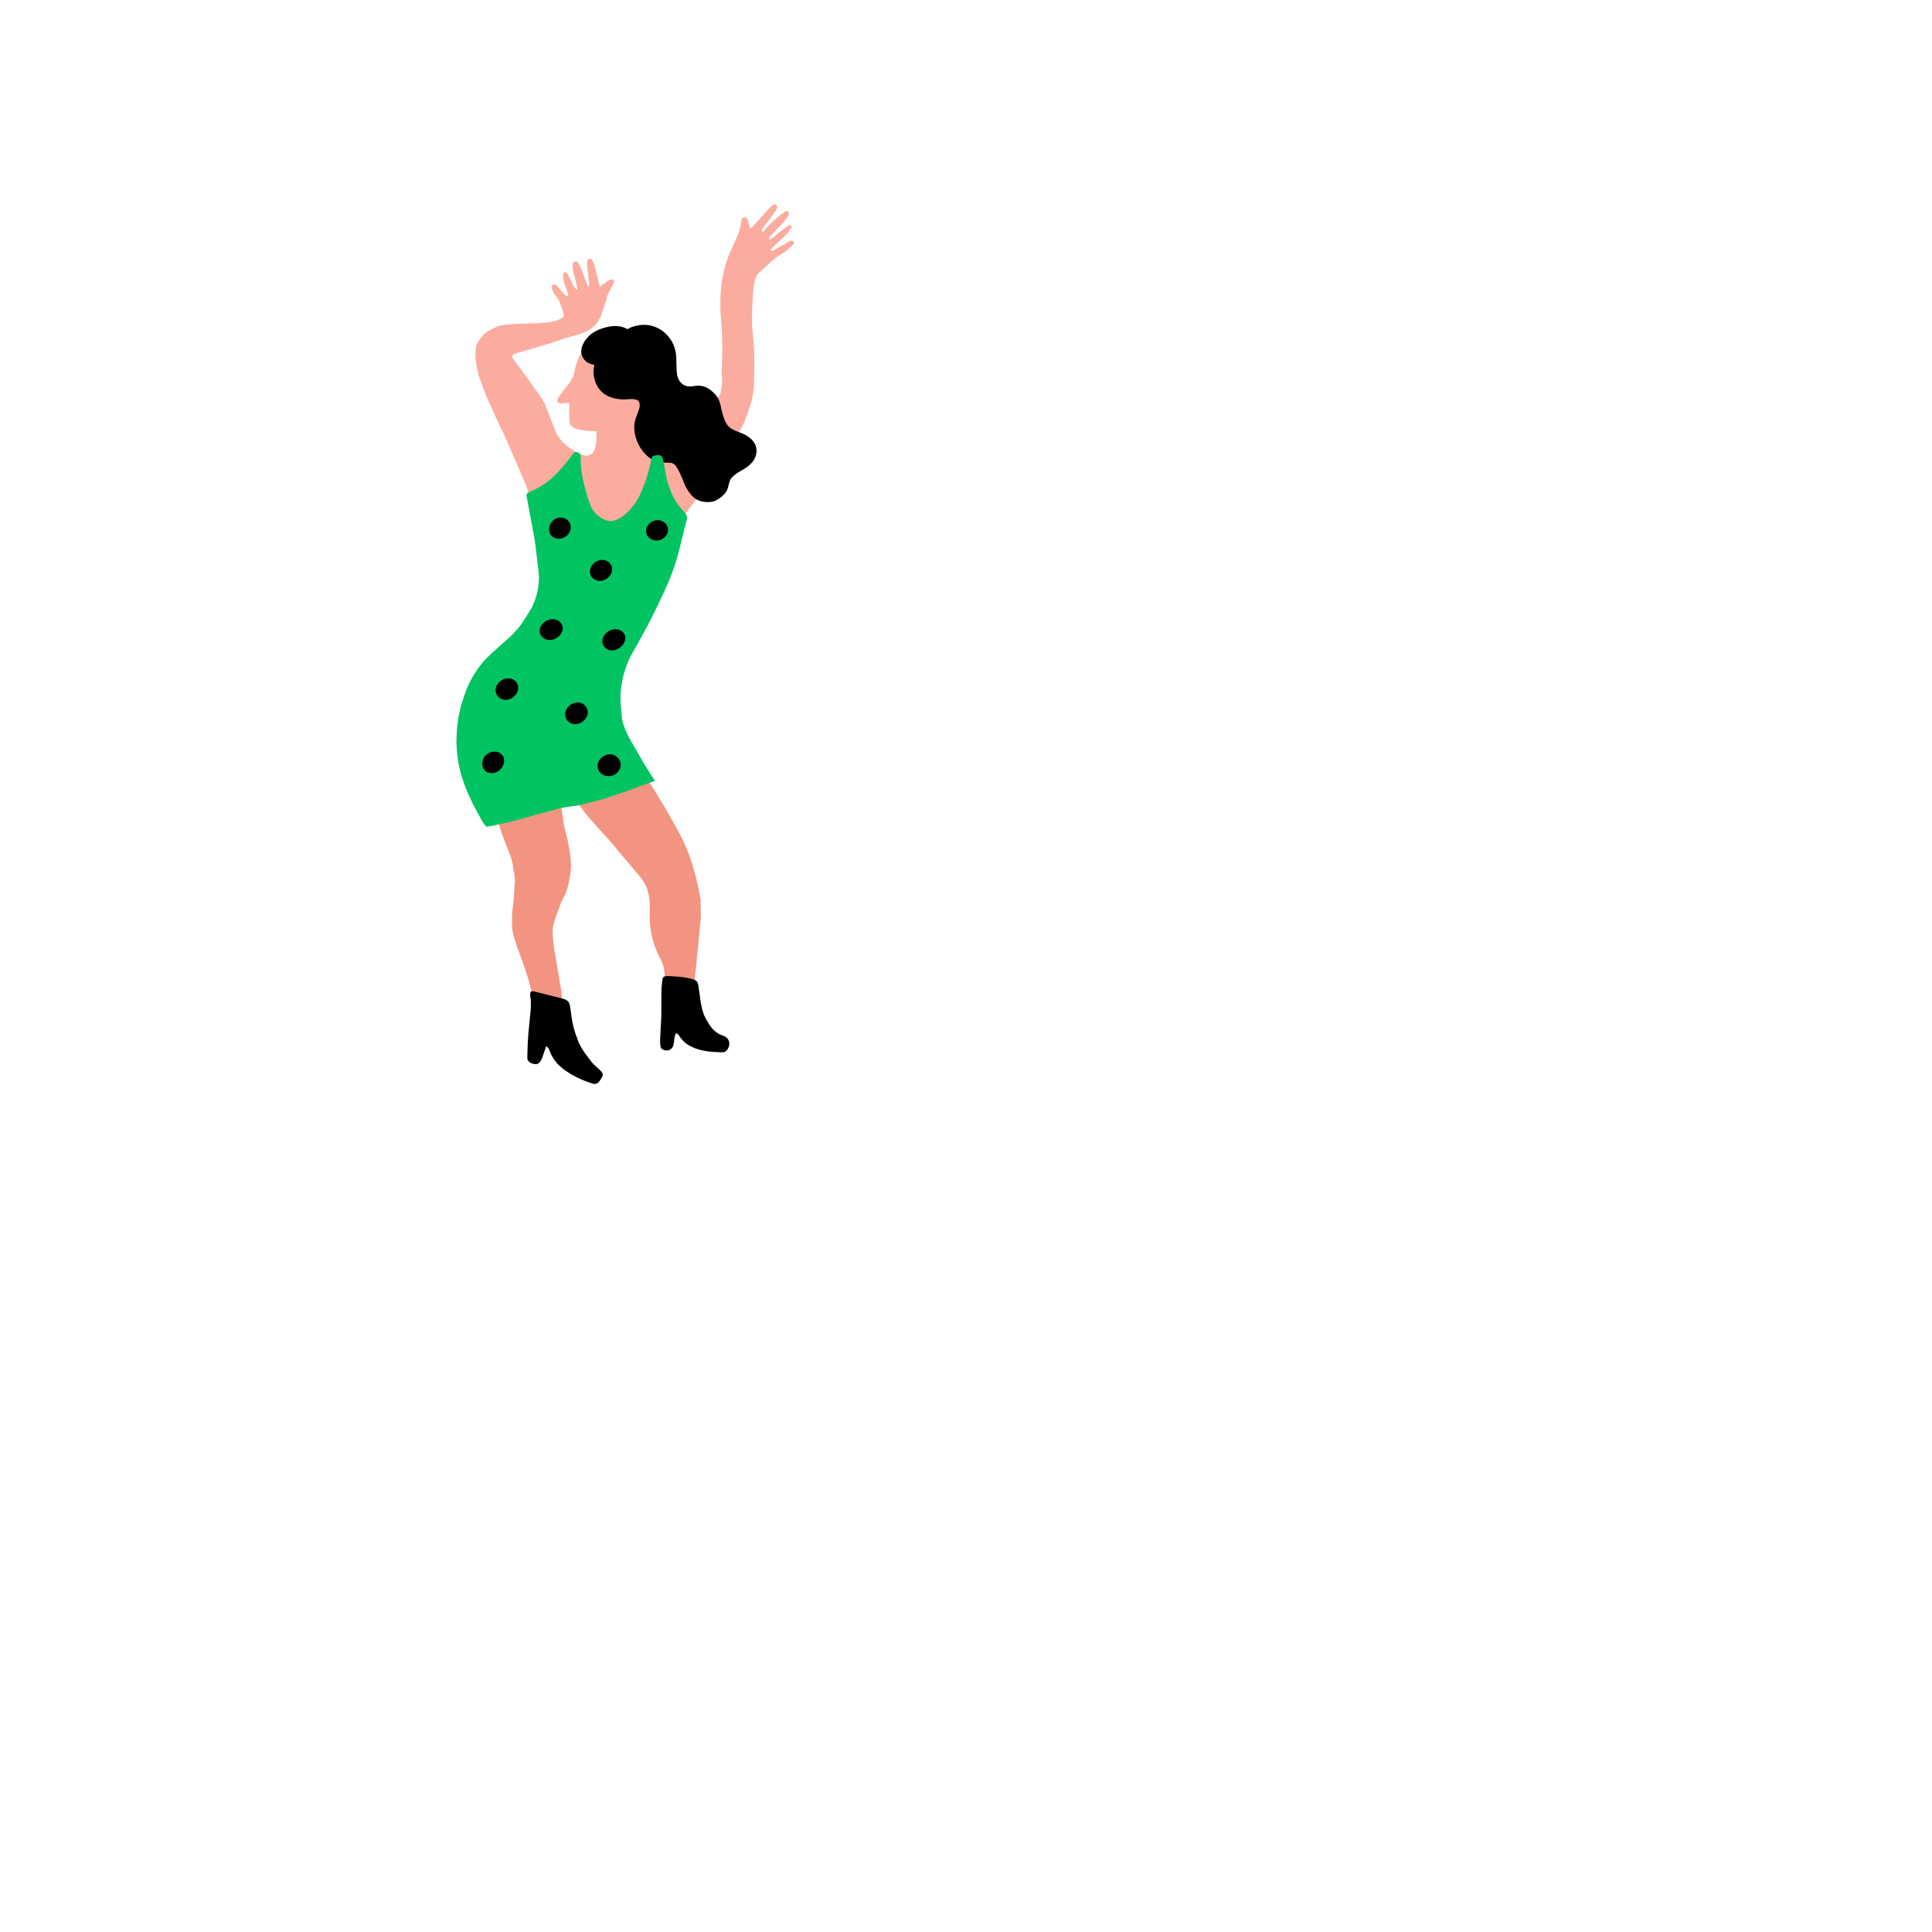 <?xml version="1.0" ?>
<svg xmlns="http://www.w3.org/2000/svg" version="1.1" width="384" height="384">
  <defs/>
  <g>
    <path d="M 157.78 48.059 C 157.672 47.823 157.403 47.774 157.149 47.884 C 157.016 47.942 156.883 48.003 156.752 48.068 C 156.54 48.172 156.331 48.283 156.126 48.399 C 155.347 48.837 154.581 49.299 153.797 49.726 C 153.621 49.823 153.353 50.023 153.196 49.567 C 153.48 49.29 153.792 48.977 154.113 48.674 C 154.785 48.04 155.481 47.428 156.13 46.772 C 156.157 46.745 156.183 46.718 156.21 46.691 C 156.434 46.46 156.637 46.207 156.83 45.946 C 156.906 45.844 156.981 45.74 157.055 45.637 C 157.126 45.536 157.197 45.435 157.268 45.335 C 157.367 45.194 157.424 44.946 157.215 44.854 C 157.124 44.814 156.992 44.787 156.878 44.794 C 156.813 44.798 156.754 44.813 156.712 44.842 C 156.529 44.967 156.348 45.094 156.167 45.223 C 155.724 45.542 155.289 45.872 154.861 46.21 C 154.228 46.711 153.668 47.316 152.892 47.678 C 152.765 47.055 153.246 46.834 153.521 46.529 C 154.156 45.827 154.833 45.162 155.472 44.465 C 155.569 44.358 155.666 44.251 155.761 44.143 C 155.943 43.938 156.109 43.717 156.265 43.488 C 156.342 43.375 156.416 43.26 156.489 43.144 C 156.574 43.009 156.656 42.872 156.737 42.736 C 156.864 42.524 156.846 42.238 156.646 42.056 C 156.493 41.916 156.313 41.92 156.147 41.99 C 156.085 42.017 156.025 42.053 155.969 42.094 C 155.614 42.356 155.264 42.622 154.921 42.895 C 154.75 43.032 154.58 43.17 154.413 43.31 C 154.14 43.54 153.871 43.776 153.61 44.018 C 153.041 44.546 152.503 45.106 152.011 45.714 C 151.861 45.9 151.715 46.09 151.574 46.284 C 151.449 46.005 151.331 45.713 151.547 45.415 C 151.847 45.002 152.189 44.615 152.492 44.203 C 152.593 44.065 152.695 43.927 152.797 43.789 C 153.103 43.374 153.408 42.958 153.704 42.537 C 153.735 42.492 153.767 42.446 153.799 42.401 C 153.923 42.223 154.044 42.044 154.164 41.863 C 154.216 41.784 154.261 41.708 154.3 41.636 C 154.558 41.157 154.531 40.827 154.276 40.716 C 154.19 40.678 154.109 40.658 154.033 40.653 C 153.666 40.626 153.404 40.93 153.136 41.168 C 153.131 41.172 153.127 41.175 153.123 41.179 C 152.841 41.431 152.586 41.715 152.334 41.998 C 152.127 42.231 151.919 42.465 151.712 42.7 C 151.059 43.441 150.409 44.185 149.751 44.922 C 149.721 44.956 149.69 44.99 149.66 45.025 C 149.313 45.41 149.014 45.342 148.902 44.84 C 148.829 44.513 148.774 44.183 148.662 43.875 C 148.59 43.679 148.495 43.491 148.357 43.321 C 148.179 43.1 147.687 43.132 147.549 43.388 C 147.46 43.553 147.34 43.727 147.325 43.9 C 147.288 44.295 147.223 44.683 147.136 45.063 C 147.011 45.614 146.839 46.151 146.639 46.681 C 146.633 46.695 146.628 46.71 146.622 46.724 C 146.276 47.638 145.847 48.528 145.427 49.421 C 145.152 50.003 144.906 50.589 144.687 51.178 C 144.525 51.615 144.377 52.054 144.244 52.495 C 144.123 52.898 144.013 53.301 143.914 53.706 C 143.903 53.75 143.893 53.794 143.882 53.838 C 143.546 55.247 143.341 56.67 143.241 58.102 C 143.149 59.408 143.146 60.721 143.212 62.038 C 143.223 62.212 143.234 62.385 143.247 62.559 C 143.256 62.683 143.264 62.806 143.272 62.93 C 143.326 63.488 143.369 64.046 143.405 64.603 C 143.458 65.35 143.496 66.096 143.521 66.842 C 143.569 68.27 143.567 69.696 143.529 71.124 C 143.527 71.208 143.524 71.291 143.522 71.374 C 143.504 72.275 143.472 73.176 143.429 74.077 C 143.46 74.517 143.488 74.956 143.514 75.396 C 143.53 75.649 143.532 75.896 143.523 76.139 C 143.493 76.493 143.438 76.837 143.359 77.171 C 143.349 77.439 143.324 77.7 143.284 77.954 C 143.156 78.264 143.007 78.565 142.837 78.857 C 142.561 79.332 142.284 79.809 141.994 80.273 C 141.85 80.498 141.703 80.72 141.551 80.937 C 141.109 81.567 140.674 82.201 140.256 82.851 C 140.217 82.904 140.177 82.957 140.137 83.01 C 139.715 83.577 139.308 84.157 138.924 84.756 C 138.835 84.905 138.748 85.054 138.662 85.205 C 138.192 86.032 137.652 86.764 137.049 87.415 C 136.868 87.598 136.683 87.775 136.493 87.945 C 136.254 88.16 136.008 88.365 135.754 88.561 C 135.256 88.922 134.731 89.249 134.18 89.548 C 133.982 89.658 133.78 89.763 133.576 89.866 C 133.147 90.08 132.713 90.256 132.275 90.412 C 132.106 90.463 131.936 90.511 131.765 90.557 C 131.552 90.608 131.339 90.655 131.124 90.699 C 130.342 90.768 129.582 90.603 128.95 89.986 C 128.866 89.905 128.789 89.82 128.717 89.733 C 127.966 88.833 127.86 87.619 127.896 86.438 C 127.908 86.088 127.933 85.74 127.956 85.405 C 127.967 85.261 127.907 85.159 127.821 85.093 C 127.83 84.915 127.84 84.738 127.85 84.561 C 127.875 84.281 127.901 84.002 127.921 83.723 C 127.938 83.499 127.961 83.275 127.987 83.052 C 128.01 82.813 128.035 82.575 128.056 82.336 C 128.1 81.413 128.153 80.49 128.209 79.567 C 128.231 79.208 128.254 78.849 128.277 78.49 C 128.327 77.924 128.378 77.359 128.43 76.794 C 128.582 75.111 128.588 73.446 128.215 71.83 C 128.12 71.417 128.012 71.009 127.878 70.614 C 127.858 70.562 127.839 70.509 127.818 70.457 C 127.645 70.016 127.432 69.594 127.156 69.206 C 126.463 68.229 125.552 67.513 124.427 67.062 C 124.425 67.061 124.422 67.06 124.42 67.059 C 123.849 66.844 123.273 66.656 122.641 66.64 C 122.078 66.626 121.514 66.668 120.953 66.753 C 120.736 66.788 120.519 66.83 120.303 66.877 C 119.256 67.107 118.347 67.49 117.575 68.023 C 117.321 68.189 117.08 68.371 116.853 68.567 C 115.908 69.383 115.199 70.46 114.728 71.794 C 114.471 72.524 114.263 73.262 114.111 74.008 C 114.084 74.142 114.059 74.277 114.037 74.412 C 114.022 74.497 114.011 74.588 113.973 74.667 C 113.891 74.843 113.812 75.021 113.732 75.198 C 113.409 75.734 113.084 76.27 112.666 76.772 C 112.09 77.463 111.528 78.161 111.052 78.899 C 111.015 78.956 110.98 79.014 110.945 79.072 C 110.877 79.218 110.819 79.367 110.779 79.519 C 110.678 79.897 110.861 80.12 111.306 80.154 C 111.835 80.196 112.369 80.145 112.901 80.078 C 113.086 80.055 113.148 80.095 113.148 80.252 C 113.149 81.095 113.161 81.938 113.168 82.781 C 113.169 82.938 113.165 83.096 113.162 83.254 C 113.179 83.497 113.198 83.741 113.245 83.983 C 113.332 84.438 113.597 84.782 114.039 85.021 C 114.293 85.158 114.563 85.253 114.84 85.324 C 115.084 85.388 115.335 85.434 115.588 85.474 C 115.594 85.475 115.6 85.477 115.606 85.478 C 115.631 85.483 115.656 85.487 115.681 85.492 C 115.817 85.519 115.954 85.542 116.092 85.562 C 116.71 85.647 117.339 85.668 117.967 85.687 C 118.135 85.692 118.303 85.703 118.47 85.699 C 118.523 85.697 118.545 85.718 118.577 85.732 C 118.567 85.98 118.558 86.247 118.545 86.524 C 118.54 87.329 118.503 88.219 118.302 88.959 C 118.148 89.525 117.898 90.002 117.492 90.287 C 117.185 90.505 116.789 90.616 116.282 90.575 C 115.266 90.287 114.286 89.79 113.424 89.148 C 113.187 88.99 112.957 88.823 112.737 88.648 C 111.653 87.784 110.796 86.715 110.343 85.562 C 110.265 85.364 110.189 85.166 110.115 84.967 C 109.938 84.535 109.767 84.101 109.6 83.666 C 109.517 83.455 109.435 83.244 109.353 83.033 C 108.983 82.082 108.617 81.129 108.251 80.177 C 108.026 79.798 107.801 79.419 107.576 79.04 C 107.551 79.004 107.525 78.967 107.5 78.931 C 106.626 77.697 105.75 76.463 104.866 75.231 C 104.044 74.086 103.203 72.947 102.335 71.817 C 102.243 71.682 102.151 71.548 102.058 71.413 C 102.028 71.37 101.998 71.326 101.968 71.282 C 101.91 71.197 101.861 71.115 101.822 71.034 C 101.734 70.901 101.732 70.782 101.839 70.676 C 101.92 70.573 102.038 70.478 102.199 70.39 C 102.249 70.363 102.299 70.334 102.348 70.304 C 102.557 70.237 102.757 70.163 102.972 70.1 C 104.297 69.716 105.623 69.331 106.949 68.946 C 107.525 68.78 108.101 68.613 108.677 68.447 C 109.112 68.304 109.547 68.162 109.983 68.02 C 110.312 67.909 110.641 67.797 110.971 67.686 C 111.164 67.621 111.36 67.56 111.561 67.503 C 112.288 67.229 113.062 66.999 113.867 66.803 C 115.455 66.415 116.721 65.866 117.706 65.179 C 117.715 65.171 117.724 65.163 117.733 65.155 C 118.652 64.331 119.276 63.35 119.651 62.239 C 119.814 61.755 119.962 61.269 120.099 60.78 C 120.161 60.627 120.222 60.473 120.282 60.319 C 120.316 60.221 120.349 60.123 120.382 60.024 C 120.415 59.89 120.446 59.757 120.477 59.623 C 120.499 59.53 120.521 59.438 120.544 59.345 C 120.73 58.684 120.974 58.035 121.377 57.405 C 121.458 57.255 121.546 57.105 121.642 56.957 C 121.743 56.802 121.824 56.639 121.892 56.475 C 121.941 56.349 121.982 56.223 122.02 56.098 C 122.03 56.063 122.037 56.029 122.041 55.994 C 122.055 55.83 121.994 55.667 121.787 55.57 C 121.76 55.557 121.732 55.546 121.704 55.537 C 121.497 55.48 121.271 55.53 121.106 55.643 C 121.095 55.65 121.084 55.657 121.074 55.664 C 120.654 55.945 120.252 56.243 119.823 56.56 C 119.7 56.648 119.574 56.738 119.445 56.83 C 119.375 56.873 119.304 56.916 119.232 56.959 C 119.213 56.887 119.194 56.817 119.176 56.75 C 119.168 56.723 119.161 56.697 119.153 56.67 C 119.143 56.638 119.133 56.606 119.124 56.574 C 119.114 56.541 119.104 56.508 119.094 56.476 C 119.034 56.276 118.981 56.091 118.938 55.904 C 118.867 55.601 118.8 55.298 118.733 54.995 C 118.667 54.71 118.601 54.425 118.534 54.14 C 118.418 53.674 118.298 53.208 118.169 52.746 C 118.055 52.338 117.851 51.957 117.64 51.591 C 117.578 51.483 117.357 51.413 117.199 51.421 C 116.91 51.436 116.772 51.66 116.735 51.894 C 116.692 52.171 116.647 52.456 116.676 52.722 C 116.688 52.839 116.702 52.957 116.715 53.074 C 116.779 53.78 116.857 54.484 116.956 55.184 C 116.956 55.185 116.956 55.186 116.956 55.187 C 116.975 55.336 116.999 55.484 117.022 55.637 C 117.077 56.049 117.126 56.501 117.05 57.12 C 116.795 56.667 116.65 56.471 116.57 56.256 C 116.453 55.943 116.344 55.628 116.236 55.313 C 116.227 55.287 116.219 55.261 116.21 55.235 C 116.069 54.84 115.928 54.444 115.774 54.054 C 115.606 53.627 115.421 53.207 115.222 52.794 C 115.193 52.733 115.163 52.671 115.133 52.61 C 115.101 52.545 115.069 52.481 115.037 52.417 C 114.904 52.154 114.729 51.888 114.285 51.975 C 113.978 52.035 113.796 52.367 113.81 52.917 C 113.81 52.934 113.81 52.951 113.81 52.969 C 113.814 53.211 113.835 53.452 113.873 53.686 C 113.893 53.789 113.915 53.892 113.941 53.993 C 114.014 54.284 114.095 54.573 114.177 54.861 C 114.274 55.248 114.376 55.634 114.464 56.024 C 114.515 56.25 114.558 56.479 114.604 56.731 C 114.66 57.007 114.718 57.31 114.792 57.665 C 114.523 57.48 114.33 57.29 114.182 57.098 C 113.899 56.743 113.798 56.375 113.626 56.04 C 113.384 55.568 113.15 55.092 112.893 54.625 C 112.854 54.554 112.815 54.482 112.775 54.411 C 112.767 54.397 112.759 54.383 112.751 54.369 C 112.723 54.32 112.69 54.267 112.647 54.223 C 112.575 54.148 112.476 54.096 112.328 54.123 C 112.295 54.129 112.261 54.138 112.223 54.152 C 112.11 54.194 112.026 54.254 111.967 54.322 C 111.875 54.425 111.844 54.549 111.86 54.663 C 111.869 54.726 111.878 54.789 111.887 54.851 C 111.936 55.276 111.992 55.7 112.111 56.1 C 112.284 56.681 112.496 57.247 112.702 57.815 C 112.739 57.917 112.776 58.018 112.813 58.12 C 112.831 58.176 112.849 58.233 112.867 58.289 C 112.871 58.302 112.876 58.315 112.88 58.327 C 112.946 58.498 113.04 58.671 112.7 58.876 C 112.671 58.855 112.642 58.834 112.612 58.814 C 112.49 58.743 112.361 58.678 112.273 58.591 C 112.077 58.398 111.892 58.2 111.71 58.001 C 111.624 57.9 111.538 57.798 111.453 57.697 C 111.225 57.425 111.027 57.133 110.783 56.873 C 110.451 56.519 110.07 56.427 109.853 56.626 C 109.514 56.937 109.631 57.19 109.744 57.431 C 109.8 57.553 109.851 57.678 109.901 57.805 C 110.015 58.116 110.121 58.431 110.358 58.676 C 110.786 59.118 111.057 59.62 111.272 60.143 C 111.36 60.359 111.439 60.579 111.515 60.8 C 111.629 61.114 111.738 61.43 111.859 61.741 C 111.87 61.771 111.882 61.802 111.894 61.832 C 112.049 62.23 112.081 62.602 112 62.948 C 111.89 63.11 111.709 63.244 111.462 63.35 C 111.378 63.386 111.285 63.42 111.185 63.45 C 110.677 63.763 109.914 63.969 108.931 64.069 C 108.443 64.119 107.954 64.168 107.464 64.216 C 106.418 64.252 105.369 64.282 104.316 64.306 C 103.67 64.32 103.03 64.34 102.397 64.37 C 101.389 64.448 100.402 64.553 99.441 64.695 C 99.395 64.702 99.349 64.709 99.304 64.716 C 98.353 65.07 97.525 65.484 96.815 65.955 C 96.555 66.136 96.314 66.327 96.091 66.527 C 95.912 66.72 95.746 66.918 95.591 67.121 C 95.207 67.625 94.896 68.161 94.657 68.726 C 94.613 68.948 94.58 69.174 94.556 69.404 C 94.498 69.925 94.485 70.464 94.518 71.021 C 94.564 71.815 94.683 72.603 94.846 73.387 C 94.937 73.822 95.04 74.256 95.153 74.689 C 95.246 74.944 95.342 75.198 95.44 75.453 C 95.474 75.551 95.508 75.65 95.542 75.748 C 95.96 76.96 96.426 78.159 96.935 79.347 C 97.081 79.687 97.23 80.026 97.383 80.364 C 97.579 80.796 97.781 81.227 97.989 81.656 C 98.165 82.08 98.347 82.503 98.533 82.924 C 99.057 84.106 99.619 85.277 100.216 86.437 C 100.229 86.467 100.241 86.497 100.254 86.526 C 100.448 86.973 100.646 87.419 100.848 87.863 C 101.162 88.644 101.49 89.421 101.831 90.195 C 102.391 91.467 102.956 92.737 103.512 94.011 C 103.733 94.52 103.953 95.029 104.171 95.539 C 104.319 95.902 104.467 96.266 104.612 96.63 C 104.7 96.892 104.788 97.155 104.874 97.419 C 104.926 97.572 104.977 97.725 105.029 97.879 C 105.225 98.467 105.474 99.015 105.771 99.527 C 105.881 99.735 106 99.936 106.126 100.133 C 106.564 100.816 107.096 101.431 107.709 101.987 C 107.872 102.135 108.037 102.28 108.204 102.423 C 109.022 103.127 109.885 103.766 110.788 104.345 C 110.916 104.427 111.044 104.508 111.174 104.587 C 111.286 104.657 111.399 104.726 111.513 104.794 C 111.821 104.977 112.134 105.155 112.45 105.326 C 113.435 105.867 114.462 106.347 115.525 106.768 C 115.624 106.807 115.724 106.846 115.824 106.884 C 116.555 107.162 117.293 107.368 118.038 107.512 C 118.411 107.582 118.787 107.636 119.164 107.676 C 119.586 107.721 120.011 107.748 120.438 107.758 C 120.842 107.767 121.248 107.762 121.655 107.745 C 121.968 107.734 122.281 107.716 122.596 107.69 C 123.552 107.613 124.516 107.472 125.484 107.287 C 125.687 107.246 125.89 107.205 126.094 107.161 C 126.871 106.994 127.628 106.777 128.371 106.524 C 129.102 106.288 129.819 106.016 130.528 105.725 C 130.911 105.567 131.292 105.404 131.671 105.238 C 132.227 104.983 132.779 104.721 133.332 104.459 C 133.803 104.247 134.274 104.036 134.747 103.829 C 135.071 103.687 135.301 103.473 135.494 103.222 C 135.552 103.146 135.606 103.067 135.658 102.985 C 135.866 102.66 136.084 102.34 136.309 102.025 C 136.488 101.762 136.673 101.501 136.861 101.244 C 137.157 100.84 137.465 100.445 137.782 100.056 C 137.884 99.932 137.986 99.809 138.089 99.686 C 138.726 98.794 139.398 97.927 140.081 97.07 C 140.177 96.95 140.272 96.829 140.366 96.708 C 140.428 96.631 140.49 96.554 140.552 96.476 C 140.592 96.424 140.633 96.371 140.673 96.318 C 140.739 96.223 140.805 96.128 140.871 96.032 C 141.567 95.029 142.213 93.993 142.786 92.908 C 142.808 92.867 142.83 92.826 142.852 92.784 C 143.369 91.772 143.911 90.776 144.482 89.8 C 144.518 89.737 144.555 89.674 144.591 89.612 C 144.907 89.071 145.231 88.536 145.565 88.008 C 145.886 87.471 146.216 86.941 146.557 86.418 C 146.874 85.932 147.182 85.436 147.458 84.923 C 147.469 84.9 147.48 84.877 147.49 84.854 C 147.553 84.723 147.615 84.591 147.676 84.459 C 148.147 83.41 148.574 82.344 148.918 81.246 C 148.973 81.063 149.026 80.878 149.076 80.693 C 149.08 80.682 149.083 80.671 149.087 80.66 C 149.541 79.217 149.832 77.718 149.869 76.137 C 149.878 75.726 149.883 75.315 149.882 74.903 C 149.894 74.464 149.901 74.025 149.902 73.586 C 149.923 72.828 149.928 72.07 149.917 71.312 C 149.893 69.707 149.796 68.104 149.633 66.509 C 149.605 66.237 149.58 65.966 149.558 65.694 C 149.533 65.398 149.512 65.101 149.493 64.805 C 149.479 64.358 149.471 63.911 149.469 63.464 C 149.467 62.934 149.473 62.405 149.486 61.876 C 149.525 60.328 149.627 58.78 149.769 57.228 C 149.797 56.925 149.854 56.623 149.917 56.321 C 149.96 56.123 150.006 55.925 150.047 55.727 C 150.077 55.585 150.116 55.448 150.163 55.315 C 150.284 54.974 150.462 54.664 150.693 54.387 C 150.822 54.231 150.969 54.085 151.132 53.951 C 151.851 53.358 152.515 52.695 153.209 52.069 C 153.784 51.55 154.38 51.057 155.045 50.649 C 155.182 50.566 155.322 50.487 155.466 50.412 C 155.757 50.26 156.025 50.053 156.284 49.835 C 156.422 49.72 156.557 49.602 156.693 49.489 C 157.035 49.202 157.364 48.893 157.659 48.56 C 157.77 48.444 157.837 48.184 157.78 48.059" stroke-width="2.0" fill="rgb(252, 172, 159)" opacity="1.0"/>
    <path d="M 132.331 91.956 C 132.353 91.957 132.376 91.958 132.399 91.958 C 132.635 91.961 132.872 91.963 133.108 91.968 C 133.35 91.973 133.561 92.026 133.747 92.121 C 134.038 92.267 134.272 92.512 134.472 92.832 C 134.488 92.857 134.505 92.883 134.521 92.909 C 134.906 93.529 135.216 94.182 135.496 94.849 C 135.664 95.247 135.821 95.651 135.977 96.055 C 136.199 96.628 136.49 97.158 136.836 97.657 C 137.027 97.928 137.233 98.191 137.452 98.447 C 137.952 99.029 138.535 99.39 139.186 99.581 C 139.562 99.703 139.96 99.768 140.376 99.787 C 140.593 99.797 140.809 99.792 141.025 99.783 C 141.164 99.769 141.302 99.753 141.441 99.737 C 141.699 99.708 141.946 99.633 142.185 99.52 C 142.561 99.342 142.91 99.125 143.237 98.876 C 143.515 98.653 143.777 98.406 144.024 98.14 C 144.384 97.753 144.594 97.281 144.729 96.765 C 144.774 96.594 144.819 96.423 144.862 96.252 C 144.894 96.133 144.924 96.014 144.953 95.894 C 144.969 95.825 144.989 95.757 145.011 95.692 C 145.129 95.328 145.335 95.022 145.61 94.761 C 145.656 94.717 145.703 94.673 145.75 94.631 C 146.046 94.364 146.359 94.12 146.702 93.913 C 147.327 93.536 147.979 93.207 148.563 92.76 C 149.15 92.309 149.668 91.801 150.003 91.115 C 150.083 90.95 150.15 90.784 150.203 90.617 C 150.568 89.506 150.328 88.373 149.523 87.486 C 149.473 87.433 149.421 87.38 149.368 87.328 C 148.858 86.835 148.279 86.481 147.659 86.207 C 147.415 86.094 147.164 85.996 146.908 85.908 C 146.432 85.744 145.973 85.54 145.528 85.292 C 145.139 85.075 144.811 84.803 144.555 84.448 C 144.411 84.263 144.286 84.054 144.18 83.819 C 143.856 83.102 143.627 82.364 143.448 81.606 C 143.423 81.5 143.398 81.394 143.371 81.288 C 143.322 81.024 143.269 80.762 143.212 80.501 C 143.01 79.584 142.611 78.85 142.054 78.268 C 141.915 78.118 141.767 77.978 141.61 77.846 C 141.482 77.722 141.347 77.606 141.203 77.497 C 140.628 77.061 139.995 76.792 139.315 76.68 C 139.243 76.668 139.171 76.66 139.099 76.655 C 138.706 76.616 138.314 76.671 137.92 76.729 C 137.607 76.775 137.293 76.826 136.977 76.816 C 136.871 76.812 136.767 76.8 136.666 76.781 C 136.192 76.703 135.773 76.484 135.405 76.147 C 135.392 76.134 135.38 76.12 135.368 76.107 C 134.88 75.569 134.601 74.912 134.536 74.125 C 134.509 73.958 134.493 73.785 134.488 73.605 C 134.484 73.466 134.48 73.328 134.474 73.19 C 134.468 72.467 134.442 71.746 134.411 71.026 C 134.356 69.781 134.014 68.67 133.425 67.665 C 133.416 67.65 133.408 67.636 133.399 67.621 C 132.752 66.669 131.972 65.859 130.947 65.308 C 130.551 65.096 130.149 64.93 129.74 64.81 C 129.305 64.679 128.862 64.6 128.411 64.572 C 128.331 64.567 128.25 64.563 128.17 64.561 C 127.365 64.547 126.541 64.683 125.701 64.955 C 125.437 65.04 125.183 65.158 124.95 65.315 C 124.813 65.407 124.703 65.415 124.561 65.341 C 124.221 65.165 123.873 65.035 123.518 64.947 C 122.703 64.745 121.848 64.76 120.964 64.936 C 120.922 64.945 120.88 64.954 120.838 64.963 C 120.002 65.151 119.183 65.398 118.407 65.809 C 117.693 66.188 117.094 66.667 116.622 67.261 C 116.298 67.642 116.027 68.072 115.812 68.553 C 115.383 69.509 115.474 70.391 115.858 71.077 C 116.211 71.706 116.811 72.17 117.483 72.374 C 117.543 72.392 117.604 72.408 117.665 72.422 C 117.812 72.456 118.003 72.439 118.09 72.545 C 118.182 72.658 118.082 72.835 118.056 72.982 C 117.931 73.705 117.945 74.399 118.088 75.06 C 118.182 75.525 118.336 75.975 118.546 76.41 C 118.655 76.636 118.775 76.85 118.905 77.05 C 119.272 77.587 119.711 78.029 120.223 78.376 C 120.79 78.762 121.446 79.031 122.19 79.185 C 122.36 79.226 122.535 79.261 122.715 79.289 C 123.552 79.42 124.395 79.401 125.243 79.325 C 125.368 79.314 125.491 79.31 125.614 79.312 C 125.862 79.315 126.107 79.347 126.349 79.405 C 126.842 79.523 127.069 79.785 127.136 80.318 C 127.184 80.709 127.1 81.089 126.978 81.462 C 126.978 81.462 126.978 81.462 126.978 81.462 C 126.799 81.967 126.617 82.471 126.424 82.971 C 126.307 83.271 126.218 83.572 126.154 83.874 C 126.008 84.681 126.041 85.494 126.207 86.302 C 126.3 86.756 126.426 87.195 126.586 87.616 C 126.976 88.637 127.562 89.555 128.347 90.348 C 128.431 90.433 128.517 90.514 128.604 90.591 C 129.455 91.362 130.477 91.786 131.625 91.916 C 131.859 91.942 132.094 91.953 132.329 91.972 L 132.331 91.956" stroke-width="2.0" fill="rgb(0, 0, 0)" opacity="1.0"/>
    <path d="M 104.624 155.551 C 105.026 155.589 105.429 155.625 105.831 155.661 C 106.432 155.72 107.032 155.779 107.63 155.847 C 107.886 155.88 108.141 155.915 108.396 155.952 C 108.482 155.965 108.566 155.98 108.648 155.997 C 109.422 156.159 109.998 156.523 110.415 157.044 C 110.662 157.366 110.841 157.749 110.965 158.183 C 111.044 158.461 111.12 158.739 111.193 159.018 C 111.194 159.021 111.195 159.023 111.196 159.026 C 111.196 159.028 111.196 159.029 111.197 159.03 C 111.369 159.653 111.525 160.278 111.668 160.907 C 111.665 160.939 111.661 160.972 111.658 161.005 C 111.673 161.091 111.687 161.178 111.701 161.265 C 111.782 161.775 111.854 162.288 111.917 162.803 C 111.923 162.85 111.928 162.898 111.934 162.945 C 112.003 163.341 112.068 163.738 112.128 164.137 C 112.136 164.188 112.144 164.24 112.152 164.291 C 112.195 164.469 112.238 164.646 112.28 164.824 C 112.483 165.549 112.67 166.277 112.826 167.015 C 112.908 167.404 112.981 167.795 113.044 168.189 C 113.104 168.456 113.16 168.724 113.21 168.994 C 113.272 169.344 113.325 169.697 113.368 170.053 C 113.56 171.635 113.522 173.16 113.194 174.619 C 113.175 174.705 113.155 174.789 113.134 174.874 C 112.951 176.227 112.525 177.525 111.813 178.761 C 111.794 178.799 111.776 178.837 111.757 178.875 C 111.672 179.044 111.59 179.215 111.509 179.386 C 111.328 179.923 111.153 180.465 110.942 180.979 C 110.539 181.962 110.207 182.984 109.941 184.043 C 109.91 184.196 109.88 184.349 109.852 184.502 C 109.849 184.608 109.846 184.714 109.845 184.82 C 109.842 184.989 109.841 185.16 109.841 185.331 C 109.888 186.545 110.022 187.803 110.239 189.102 C 110.421 190.191 110.604 191.28 110.789 192.37 C 110.974 193.46 111.159 194.55 111.344 195.639 C 111.396 195.947 111.449 196.255 111.501 196.562 C 111.533 196.792 111.565 197.021 111.596 197.251 C 111.606 197.386 111.615 197.522 111.625 197.657 C 111.697 198.075 111.77 198.492 111.842 198.909 C 111.858 199.001 111.873 199.093 111.889 199.184 C 111.87 199.662 111.845 200.14 111.769 200.593 C 111.697 201.02 111.467 201.32 111.094 201.427 C 110.951 201.466 110.789 201.479 110.609 201.462 C 110.021 201.409 109.428 201.322 108.83 201.181 C 108.38 201.065 107.928 200.908 107.474 200.697 C 106.871 200.417 106.448 199.95 106.326 199.267 C 106.302 199.136 106.279 199.005 106.256 198.874 C 106.017 198.193 105.784 197.511 105.604 196.84 C 105.51 196.491 105.415 196.143 105.319 195.794 C 105.26 195.55 105.2 195.306 105.14 195.062 C 105.001 194.616 104.858 194.17 104.711 193.723 C 104.659 193.553 104.606 193.383 104.552 193.213 C 104.168 192 103.748 190.783 103.271 189.556 C 102.83 188.424 102.458 187.31 102.158 186.215 C 102.027 185.712 101.911 185.212 101.81 184.717 C 101.808 184.687 101.806 184.658 101.804 184.628 C 101.695 183.059 101.741 181.532 101.949 180.048 C 102.056 179.285 102.12 178.502 102.184 177.719 C 102.193 177.584 102.203 177.45 102.212 177.315 C 102.235 177.001 102.243 176.687 102.236 176.373 C 102.288 176.021 102.319 175.67 102.328 175.318 C 102.343 174.713 102.294 174.109 102.181 173.505 C 102.139 173.28 102.089 173.055 102.029 172.83 C 101.989 172.098 101.85 171.365 101.615 170.633 C 101.53 170.349 101.432 170.065 101.321 169.781 C 100.952 168.844 100.59 167.905 100.229 166.965 C 100.106 166.645 99.983 166.325 99.86 166.005 C 99.69 165.481 99.52 164.956 99.348 164.432 C 99.323 164.34 99.298 164.249 99.273 164.157 C 98.911 162.836 98.529 161.523 98.169 160.201 C 98.163 160.181 98.158 160.161 98.152 160.141 C 98.005 159.594 97.875 159.042 97.814 158.47 C 97.786 158.211 97.772 157.949 97.776 157.682 C 97.779 157.587 97.784 157.492 97.791 157.396 C 97.808 157.16 97.834 156.951 97.871 156.768 C 98.058 155.879 98.517 155.581 99.663 155.486 C 99.856 155.47 100.05 155.458 100.244 155.45 C 100.783 155.428 101.321 155.433 101.854 155.446 C 102.779 155.468 103.697 155.534 104.617 155.581 L 104.624 155.551" stroke-width="2.0" fill="rgb(242, 148, 129)" opacity="1.0"/>
    <path d="M 139.253 178.729 C 139.248 179.441 139.279 180.189 139.281 180.944 C 139.296 181.299 139.304 181.656 139.299 182.01 C 139.293 182.233 139.281 182.456 139.262 182.677 C 139.139 184.105 139.006 185.532 138.868 186.957 C 138.73 188.383 138.585 189.807 138.438 191.231 C 138.418 191.433 138.397 191.635 138.376 191.838 C 138.347 192.119 138.319 192.401 138.291 192.683 C 138.284 192.748 138.277 192.813 138.271 192.879 C 138.251 193.045 138.232 193.212 138.213 193.378 C 138.136 194.077 138.059 194.776 137.981 195.476 C 137.908 196.146 137.746 196.806 137.55 197.443 C 137.441 197.796 137.269 198.081 137.032 198.284 C 136.757 198.5 136.415 198.627 136.008 198.648 C 135.872 198.654 135.728 198.647 135.576 198.625 C 135.027 198.549 134.477 198.461 133.932 198.35 C 133.62 198.287 133.31 198.217 133.003 198.137 C 132.542 198.016 132.24 197.761 132.095 197.401 C 132.03 197.232 131.999 197.04 132.001 196.828 C 132.008 196.268 132.036 195.708 132.089 195.151 C 132.088 194.957 132.091 194.763 132.097 194.569 C 132.097 194.557 132.098 194.544 132.098 194.531 C 132.124 194.103 132.118 193.676 132.077 193.252 C 132.032 192.792 131.946 192.337 131.813 191.888 C 131.682 191.47 131.51 191.058 131.289 190.654 C 130.737 189.642 130.301 188.623 129.973 187.595 C 129.831 187.143 129.71 186.689 129.608 186.234 C 129.599 186.198 129.59 186.162 129.582 186.126 C 129.215 184.566 129.076 182.99 129.138 181.396 C 129.16 180.824 129.148 180.245 129.137 179.667 C 129.122 178.91 129.031 178.175 128.84 177.458 C 128.793 177.267 128.74 177.077 128.679 176.889 C 128.584 176.595 128.47 176.304 128.335 176.016 C 128.057 175.435 127.702 174.864 127.258 174.3 C 127.223 174.258 127.188 174.215 127.153 174.173 C 126.121 172.944 125.095 171.713 124.05 170.495 C 123.914 170.337 123.778 170.179 123.642 170.021 C 123.343 169.666 123.042 169.312 122.739 168.96 C 122.561 168.741 122.383 168.522 122.203 168.303 C 121.842 167.865 121.476 167.428 121.104 166.995 C 121.053 166.939 121.001 166.882 120.95 166.826 C 119.806 165.571 118.649 164.322 117.537 163.049 C 117.12 162.57 116.709 162.089 116.307 161.602 C 115.902 161.081 115.508 160.555 115.127 160.021 C 115.057 159.905 114.987 159.788 114.918 159.671 C 114.827 159.486 114.738 159.301 114.651 159.114 C 114.339 158.445 114.035 157.769 113.806 157.076 C 113.721 156.818 113.718 156.577 113.791 156.362 C 113.915 156.045 114.206 155.785 114.64 155.612 C 115.119 155.421 115.638 155.283 116.149 155.198 C 116.799 155.091 117.449 154.99 118.099 154.895 C 118.143 154.888 118.187 154.881 118.231 154.874 C 118.442 154.835 118.654 154.797 118.866 154.759 C 119.646 154.628 120.427 154.505 121.211 154.391 C 122.383 154.221 123.559 154.069 124.738 153.933 C 125.209 153.867 125.681 153.804 126.154 153.743 C 126.989 153.635 127.655 153.798 128.173 154.242 C 128.447 154.462 128.684 154.754 128.888 155.119 C 129.03 155.373 129.174 155.628 129.317 155.882 C 129.474 156.137 129.631 156.391 129.789 156.646 C 129.998 156.976 130.206 157.306 130.414 157.636 C 130.939 158.473 131.457 159.312 131.953 160.162 C 132.006 160.254 132.06 160.346 132.112 160.439 C 132.3 160.748 132.484 161.059 132.665 161.371 C 133.322 162.514 133.942 163.674 134.599 164.817 C 135.27 165.984 135.85 167.173 136.353 168.381 C 136.468 168.656 136.579 168.933 136.686 169.21 C 136.856 169.621 137.018 170.035 137.171 170.451 C 137.354 170.971 137.524 171.495 137.683 172.022 C 138.01 173.106 138.29 174.203 138.534 175.308 C 138.567 175.443 138.601 175.578 138.633 175.713 C 138.639 175.735 138.644 175.758 138.649 175.78 C 138.848 176.727 139.038 177.68 139.253 178.729" stroke-width="2.0" fill="rgb(242, 148, 129)" opacity="1.0"/>
    <path d="M 134.366 205.388 C 134.204 205.658 134.116 205.942 134.061 206.232 C 134.008 206.528 133.988 206.83 133.958 207.131 C 133.936 207.301 133.911 207.47 133.875 207.636 C 133.655 208.648 132.684 209.075 131.731 208.601 C 131.481 208.477 131.343 208.257 131.3 208.016 C 131.298 208.007 131.296 207.999 131.295 207.991 C 131.224 207.614 131.177 207.224 131.196 206.843 C 131.251 205.689 131.307 204.535 131.365 203.381 C 131.372 203.249 131.379 203.116 131.385 202.984 C 131.402 202.693 131.419 202.403 131.437 202.113 C 131.441 201.558 131.445 201.003 131.45 200.448 C 131.45 200.279 131.45 200.11 131.45 199.941 C 131.45 199.557 131.45 199.173 131.45 198.789 C 131.458 198.033 131.466 197.278 131.474 196.523 C 131.477 196.27 131.518 196.019 131.542 195.768 C 131.569 195.473 131.594 195.225 131.626 195.017 C 131.646 194.655 131.697 194.416 131.82 194.262 C 132.068 193.969 132.568 193.978 133.608 194.04 C 134.253 194.079 134.897 194.123 135.54 194.199 C 136.147 194.272 136.753 194.373 137.356 194.524 C 137.42 194.54 137.485 194.556 137.549 194.573 C 138.404 194.799 138.669 195.079 138.808 195.92 C 138.984 196.986 139.109 198.054 139.262 199.122 C 139.314 199.485 139.386 199.843 139.478 200.195 C 139.58 200.716 139.729 201.225 139.923 201.722 C 140.151 202.258 140.435 202.78 140.774 203.287 C 140.808 203.347 140.844 203.407 140.88 203.467 C 141.539 204.562 142.381 205.416 143.725 205.855 C 143.903 205.913 144.064 205.988 144.206 206.077 C 145.076 206.633 145.21 207.736 144.522 208.687 C 144.314 208.975 143.975 209.155 143.624 209.15 C 143.35 209.146 143.075 209.14 142.802 209.131 C 141.832 209.096 140.873 209.02 139.941 208.845 C 139.561 208.773 139.185 208.685 138.815 208.577 C 138.063 208.348 137.336 208.031 136.642 207.592 C 136.623 207.58 136.604 207.568 136.585 207.556 C 136.152 207.283 135.807 206.925 135.493 206.54 C 135.39 206.418 135.291 206.293 135.193 206.168 C 134.963 205.873 134.861 205.452 134.366 205.388" stroke-width="2.0" fill="rgb(0, 0, 0)" opacity="1.0"/>
    <path d="M 108.555 207.946 C 108.24 208.85 107.985 209.668 107.682 210.448 C 107.645 210.521 107.608 210.594 107.571 210.666 C 107.125 211.526 106.607 211.684 105.669 211.347 C 105.408 211.253 105.211 211.127 105.081 210.961 C 104.888 210.749 104.795 210.473 104.807 210.115 C 104.815 209.868 104.823 209.62 104.831 209.373 C 104.861 208.123 104.896 206.874 105 205.644 C 105.102 204.426 105.222 203.212 105.349 202 C 105.398 201.528 105.448 201.055 105.499 200.583 C 105.505 200.002 105.511 199.421 105.517 198.839 C 105.489 198.674 105.461 198.509 105.433 198.344 C 105.389 198.085 105.372 197.83 105.373 197.588 C 105.376 197.094 105.609 196.922 106.164 197.061 C 106.46 197.135 106.757 197.21 107.053 197.285 C 107.663 197.435 108.274 197.587 108.885 197.741 C 109.464 197.886 110.043 198.034 110.623 198.184 C 110.988 198.273 111.353 198.364 111.718 198.456 C 112.407 198.629 112.786 198.834 113.078 199.259 C 113.167 199.438 113.23 199.657 113.284 199.931 C 113.427 200.665 113.488 201.388 113.596 202.117 C 113.73 203.02 113.911 203.921 114.181 204.824 C 114.224 204.967 114.269 205.111 114.316 205.254 C 114.432 205.621 114.564 205.988 114.715 206.356 C 114.787 206.585 114.867 206.813 114.954 207.042 C 115.027 207.205 115.104 207.368 115.185 207.53 C 115.629 208.418 116.159 209.253 116.796 210.031 C 116.908 210.198 117.025 210.362 117.149 210.524 C 117.307 210.743 117.475 210.958 117.655 211.167 C 117.895 211.434 118.154 211.693 118.432 211.944 C 118.758 212.236 119.086 212.525 119.399 212.828 C 119.594 213.018 119.721 213.217 119.772 213.423 C 119.817 213.644 119.776 213.874 119.64 214.109 C 119.475 214.394 119.306 214.679 119.109 214.944 C 118.802 215.36 118.346 215.553 117.812 215.381 C 117.754 215.363 117.696 215.344 117.638 215.325 C 117.433 215.259 117.228 215.192 117.025 215.122 C 116.008 214.763 115.025 214.343 114.094 213.84 C 113.701 213.627 113.317 213.4 112.943 213.157 C 112.629 212.959 112.321 212.75 112.02 212.529 C 111.629 212.218 111.252 211.883 110.89 211.522 C 110.686 211.318 110.505 211.1 110.344 210.869 C 110.149 210.62 109.978 210.357 109.827 210.084 C 109.584 209.681 109.384 209.257 109.216 208.822 C 109.124 208.582 109.099 208.315 108.598 207.976 C 108.584 207.966 108.57 207.956 108.555 207.946" stroke-width="2.0" fill="rgb(0, 0, 0)" opacity="1.0"/>
    <path d="M 96.747 164.33 C 97.265 164.233 97.781 164.128 98.297 164.018 C 99.28 163.829 100.259 163.618 101.235 163.387 C 101.251 163.384 101.266 163.38 101.281 163.376 C 102.382 163.108 103.478 162.816 104.57 162.505 C 104.971 162.388 105.372 162.268 105.773 162.145 C 105.852 162.12 105.931 162.096 106.01 162.072 C 107.211 161.769 108.41 161.446 109.606 161.107 C 109.859 161.036 110.111 160.964 110.363 160.892 C 110.657 160.808 110.95 160.723 111.243 160.637 C 111.738 160.554 112.231 160.47 112.725 160.384 C 113.071 160.336 113.416 160.288 113.762 160.24 C 113.983 160.213 114.205 160.186 114.426 160.159 C 114.533 160.154 114.639 160.148 114.745 160.142 C 114.881 160.103 115.017 160.064 115.153 160.024 C 115.404 159.963 115.654 159.902 115.905 159.84 C 117.21 159.52 118.511 159.19 119.812 158.857 C 120.238 158.714 120.663 158.571 121.088 158.427 C 122.064 158.096 123.04 157.763 124.016 157.432 C 124.298 157.337 124.58 157.243 124.862 157.149 C 125.153 157.038 125.444 156.928 125.735 156.818 C 126.12 156.673 126.505 156.528 126.89 156.384 C 127.902 156.011 128.916 155.643 129.932 155.283 C 130.014 155.252 130.096 155.22 130.178 155.189 C 130.046 154.984 129.922 154.773 129.786 154.569 C 129.584 154.264 129.382 153.96 129.18 153.656 C 129.136 153.585 129.092 153.514 129.048 153.443 C 128.656 152.813 128.263 152.184 127.869 151.554 C 127.673 151.211 127.476 150.867 127.279 150.524 C 126.978 149.999 126.676 149.474 126.373 148.95 C 126.127 148.527 125.881 148.103 125.633 147.681 C 125.422 147.289 125.21 146.897 124.997 146.506 C 124.468 145.533 124.031 144.531 123.757 143.461 C 123.703 143.212 123.657 142.959 123.622 142.702 C 123.611 142.61 123.602 142.517 123.594 142.423 C 123.492 141.218 123.329 140.022 123.329 138.8 C 123.329 138.68 123.33 138.559 123.331 138.439 C 123.336 138.238 123.343 138.036 123.352 137.835 C 123.439 136.619 123.621 135.408 123.931 134.204 C 124.126 133.446 124.371 132.691 124.675 131.938 C 124.782 131.663 124.897 131.387 125.021 131.112 C 125.234 130.648 125.472 130.185 125.738 129.723 C 126.484 128.424 127.207 127.116 127.918 125.804 C 128.266 125.163 128.611 124.52 128.954 123.878 C 129.063 123.67 129.172 123.461 129.281 123.253 C 129.39 123.035 129.499 122.817 129.609 122.599 C 129.723 122.366 129.838 122.133 129.953 121.901 C 130.565 120.656 131.175 119.41 131.759 118.158 C 132.125 117.373 132.482 116.586 132.823 115.794 C 133.015 115.333 133.202 114.871 133.383 114.408 C 133.385 114.402 133.387 114.397 133.389 114.391 C 133.863 113.144 134.29 111.886 134.649 110.611 C 134.794 110.096 134.933 109.581 135.069 109.065 C 135.137 108.785 135.204 108.506 135.271 108.226 C 135.37 107.815 135.468 107.403 135.567 106.992 C 135.852 105.807 136.142 104.623 136.474 103.447 C 136.498 103.364 136.516 103.284 136.53 103.207 C 136.601 102.747 136.497 102.386 136.245 102.047 C 136.157 101.919 136.051 101.793 135.928 101.667 C 135.308 101.03 134.775 100.356 134.318 99.648 C 134.084 99.266 133.872 98.875 133.679 98.475 C 133.636 98.385 133.593 98.294 133.552 98.203 C 133.074 97.155 132.72 96.052 132.466 94.903 C 132.454 94.841 132.442 94.78 132.431 94.718 C 132.385 94.466 132.339 94.215 132.292 93.964 C 132.17 93.31 132.046 92.657 131.918 92.005 C 131.846 91.642 131.772 91.275 131.651 90.928 C 131.597 90.776 131.445 90.601 131.301 90.551 C 130.828 90.387 130.34 90.462 129.879 90.624 C 129.454 90.773 129.501 91.212 129.423 91.557 C 129.289 92.153 129.149 92.747 128.998 93.337 C 128.831 93.954 128.651 94.567 128.454 95.174 C 128.342 95.52 128.224 95.864 128.099 96.205 C 127.833 96.925 127.536 97.634 127.201 98.332 C 127.153 98.425 127.106 98.519 127.057 98.612 C 126.326 100.014 125.404 101.314 124.148 102.318 C 124.089 102.365 124.031 102.41 123.973 102.454 C 122.936 103.252 122.075 103.582 121.276 103.558 C 120.834 103.545 120.411 103.423 119.987 103.212 C 119.602 103.026 119.217 102.766 118.816 102.446 C 118.321 102.051 117.933 101.564 117.639 101.018 C 117.544 100.837 117.459 100.65 117.384 100.457 C 117.237 100.079 117.092 99.697 116.961 99.311 C 116.842 98.973 116.733 98.631 116.641 98.284 C 116.611 98.171 116.581 98.059 116.552 97.946 C 116.34 97.224 116.14 96.5 115.965 95.77 C 115.878 95.379 115.798 94.986 115.728 94.591 C 115.57 93.694 115.464 92.787 115.439 91.866 C 115.424 91.511 115.421 91.154 115.432 90.794 C 115.447 90.28 115.175 90.03 114.714 89.881 C 114.257 89.734 114.02 89.987 113.792 90.309 C 113.578 90.613 113.339 90.9 113.118 91.2 C 112.782 91.657 112.434 92.102 112.074 92.531 C 111.959 92.665 111.844 92.798 111.727 92.929 C 111.515 93.176 111.299 93.417 111.078 93.652 C 111.023 93.713 110.967 93.773 110.91 93.833 C 110.129 94.662 109.283 95.419 108.355 96.08 C 107.523 96.673 106.624 97.19 105.645 97.615 C 105.532 97.665 105.418 97.713 105.303 97.76 C 104.681 98.014 104.563 98.248 104.703 98.926 C 104.759 99.193 104.816 99.46 104.874 99.726 C 104.936 100.079 105 100.432 105.066 100.784 C 105.231 101.698 105.406 102.611 105.573 103.525 C 105.767 104.586 105.964 105.646 106.161 106.706 C 106.17 106.767 106.18 106.827 106.189 106.888 C 106.245 107.244 106.301 107.6 106.357 107.956 C 106.451 108.697 106.544 109.438 106.635 110.179 C 106.758 111.168 106.877 112.157 106.99 113.148 C 107.003 113.256 107.016 113.365 107.029 113.473 C 107.073 113.837 107.105 114.202 107.124 114.568 C 107.129 115.392 107.065 116.219 106.918 117.047 C 106.772 117.871 106.544 118.695 106.221 119.516 C 106.088 119.88 105.937 120.243 105.765 120.606 C 105.756 120.627 105.746 120.647 105.736 120.668 C 105.348 121.379 104.929 122.077 104.472 122.756 C 104.2 123.201 103.912 123.638 103.607 124.066 C 103.549 124.145 103.489 124.223 103.43 124.301 C 102.561 125.432 101.559 126.494 100.386 127.465 C 100.349 127.498 100.312 127.53 100.275 127.562 C 99.922 127.868 99.57 128.175 99.221 128.484 C 98.636 129.002 98.058 129.527 97.492 130.061 C 97.038 130.49 96.602 130.929 96.188 131.381 C 95.825 131.802 95.48 132.232 95.154 132.674 C 94.745 133.227 94.367 133.798 94.022 134.387 C 93.781 134.789 93.556 135.199 93.347 135.618 C 93.345 135.623 93.342 135.628 93.34 135.633 C 92.806 136.792 92.358 137.951 91.995 139.112 C 91.947 139.257 91.9 139.402 91.854 139.547 C 91.767 139.82 91.685 140.094 91.608 140.368 C 91.332 141.413 91.122 142.458 90.978 143.505 C 90.855 144.404 90.78 145.303 90.753 146.203 C 90.732 146.626 90.722 147.049 90.722 147.472 C 90.722 147.538 90.723 147.604 90.723 147.67 C 90.752 148.927 90.874 150.185 91.085 151.443 C 91.089 151.465 91.093 151.487 91.097 151.509 C 91.328 152.829 91.672 154.091 92.098 155.311 C 92.135 155.422 92.172 155.533 92.21 155.644 C 92.327 155.986 92.45 156.324 92.579 156.659 C 92.961 157.625 93.389 158.566 93.848 159.493 C 94.464 160.738 95.134 161.957 95.817 163.17 C 95.898 163.316 95.985 163.454 96.076 163.584 C 96.277 163.869 96.501 164.115 96.747 164.33" stroke-width="2.0" fill="rgb(0, 196, 98)" opacity="1.0"/>
    <path d="M 107.305 124.977 C 107.459 124.324 107.946 123.753 108.57 123.408 C 108.948 123.209 109.369 123.087 109.793 123.069 C 109.849 123.066 109.905 123.065 109.961 123.066 C 110.418 123.073 110.826 123.223 111.145 123.467 C 111.22 123.525 111.29 123.588 111.355 123.655 C 111.584 123.899 111.743 124.2 111.811 124.529 C 111.861 124.774 111.86 125.035 111.797 125.298 C 111.682 125.772 111.385 126.208 110.989 126.546 C 110.48 126.975 109.808 127.241 109.156 127.214 C 108.713 127.196 108.32 127.053 108.009 126.826 C 107.43 126.419 107.129 125.723 107.305 124.977" stroke-width="2.0" fill="rgb(0, 0, 0)" opacity="1.0"/>
    <path d="M 116.807 141.874 C 116.621 143.068 115.356 144.035 114.126 143.925 C 113.918 143.906 113.72 143.856 113.537 143.781 C 112.717 143.44 112.193 142.575 112.342 141.667 C 112.45 141.011 112.896 140.411 113.482 140.03 C 113.89 139.768 114.365 139.61 114.84 139.61 C 115.317 139.61 115.745 139.77 116.08 140.035 C 116.28 140.193 116.447 140.388 116.571 140.609 C 116.784 140.976 116.878 141.416 116.807 141.874" stroke-width="2.0" fill="rgb(0, 0, 0)" opacity="1.0"/>
    <path d="M 120.804 154.261 C 120.653 154.251 120.504 154.228 120.361 154.193 C 119.365 153.945 118.684 153.065 118.771 152.051 C 118.868 150.924 119.996 149.944 121.172 149.917 C 121.234 149.915 121.296 149.916 121.359 149.919 C 122.261 149.971 123.03 150.618 123.297 151.452 C 123.362 151.677 123.388 151.915 123.367 152.158 C 123.333 152.538 123.196 152.893 122.984 153.198 C 122.565 153.884 121.738 154.324 120.804 154.261" stroke-width="2.0" fill="rgb(0, 0, 0)" opacity="1.0"/>
    <path d="M 122.44 125.06 C 122.713 125.071 122.964 125.128 123.187 125.222 C 123.713 125.429 124.086 125.838 124.228 126.349 C 124.302 126.644 124.301 126.973 124.21 127.316 C 124.099 127.736 123.854 128.126 123.53 128.446 C 123.055 128.923 122.405 129.248 121.754 129.294 C 121.68 129.297 121.606 129.297 121.533 129.293 C 120.801 129.251 120.195 128.821 119.905 128.228 C 119.738 127.904 119.669 127.53 119.733 127.144 C 119.865 126.343 120.499 125.636 121.29 125.287 C 121.652 125.127 122.046 125.043 122.44 125.06" stroke-width="2.0" fill="rgb(0, 0, 0)" opacity="1.0"/>
    <path d="M 111.515 102.874 C 111.856 102.89 112.171 102.981 112.444 103.131 C 113.149 103.512 113.568 104.287 113.427 105.131 C 113.374 105.454 113.244 105.756 113.06 106.021 C 112.599 106.672 111.813 107.103 110.997 107.079 C 110.788 107.073 110.589 107.039 110.404 106.979 C 109.629 106.743 109.113 106.046 109.131 105.191 C 109.131 105.139 109.132 105.088 109.136 105.035 C 109.179 104.366 109.518 103.77 110.018 103.371 C 110.299 103.147 110.632 102.985 110.993 102.908 C 111.162 102.878 111.337 102.866 111.515 102.874" stroke-width="2.0" fill="rgb(0, 0, 0)" opacity="1.0"/>
    <path d="M 132.777 105.442 C 132.688 106.54 131.686 107.409 130.504 107.445 C 130.452 107.445 130.399 107.443 130.346 107.44 C 129.187 107.366 128.328 106.446 128.411 105.373 C 128.456 104.79 128.793 104.256 129.273 103.89 C 129.713 103.546 130.276 103.348 130.85 103.391 C 131.041 103.406 131.224 103.444 131.396 103.502 C 131.748 103.617 132.053 103.817 132.285 104.075 C 132.629 104.433 132.819 104.916 132.777 105.442" stroke-width="2.0" fill="rgb(0, 0, 0)" opacity="1.0"/>
    <path d="M 98.537 136.811 C 98.74 135.773 99.716 134.945 100.776 134.83 C 100.936 134.815 101.098 134.816 101.259 134.835 C 102.439 134.972 103.178 135.949 102.958 137.083 C 102.899 137.388 102.773 137.674 102.596 137.929 C 102.583 137.947 102.569 137.966 102.556 137.984 C 102.546 137.997 102.537 138.01 102.528 138.022 C 102.268 138.376 101.919 138.666 101.526 138.855 C 101.189 139.017 100.817 139.107 100.44 139.102 C 99.585 139.091 98.886 138.552 98.619 137.822 C 98.503 137.511 98.468 137.165 98.537 136.811" stroke-width="2.0" fill="rgb(0, 0, 0)" opacity="1.0"/>
    <path d="M 117.294 113.216 C 117.412 112.62 117.773 112.104 118.262 111.755 C 118.537 111.556 118.856 111.413 119.197 111.343 C 119.38 111.305 119.57 111.289 119.763 111.295 C 120.253 111.312 120.678 111.472 121.003 111.731 C 121.508 112.135 121.763 112.784 121.625 113.508 C 121.558 113.858 121.399 114.185 121.176 114.466 C 120.692 115.072 119.919 115.475 119.136 115.456 C 118.029 115.43 117.23 114.588 117.255 113.558 C 117.258 113.446 117.271 113.332 117.294 113.216" stroke-width="2.0" fill="rgb(0, 0, 0)" opacity="1.0"/>
    <path d="M 95.881 151.522 C 95.882 151.517 95.883 151.513 95.883 151.509 C 95.915 151.26 95.984 151.022 96.084 150.801 C 96.132 150.697 96.187 150.597 96.248 150.501 C 96.362 150.326 96.498 150.166 96.65 150.024 C 97.07 149.647 97.615 149.41 98.201 149.389 C 98.216 149.388 98.232 149.388 98.247 149.387 C 99.527 149.359 100.365 150.302 100.17 151.547 C 100.163 151.59 100.155 151.632 100.146 151.675 C 99.905 152.835 98.77 153.743 97.611 153.675 C 97.485 153.667 97.363 153.649 97.247 153.621 C 96.327 153.416 95.741 152.553 95.881 151.522" stroke-width="2.0" fill="rgb(0, 0, 0)" opacity="1.0"/>
  </g>
</svg>
